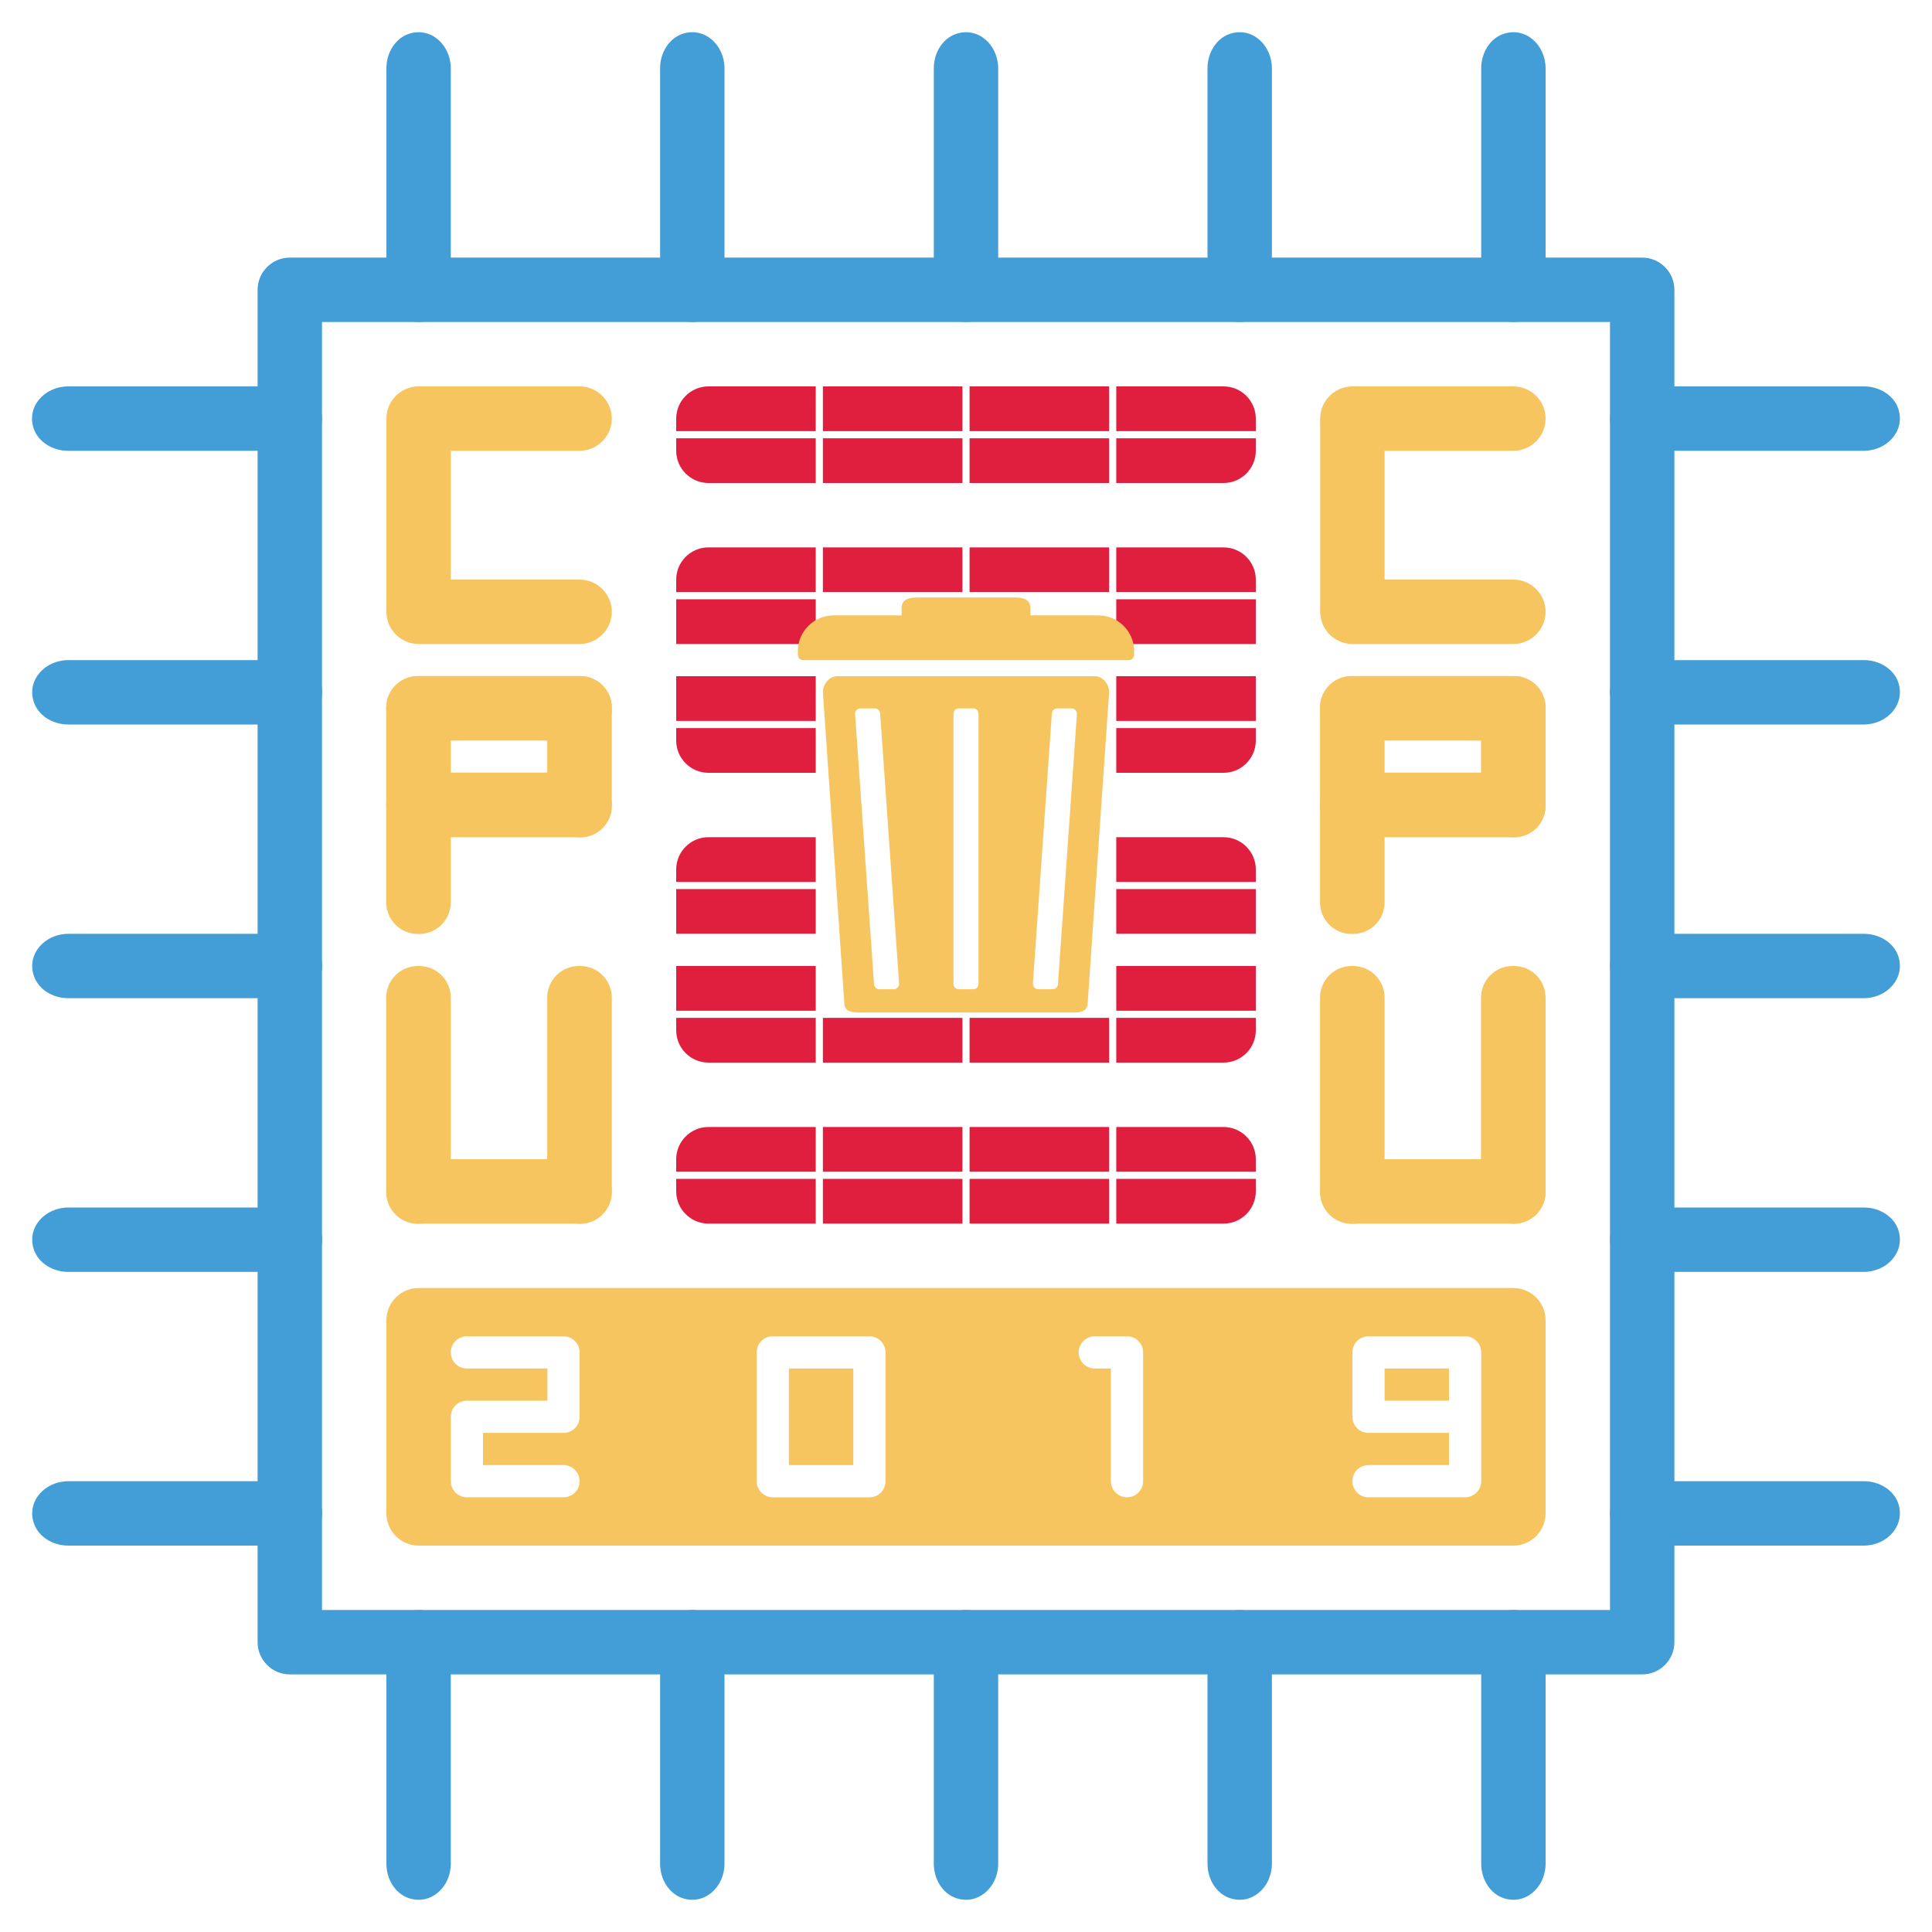 <?xml version="1.0" encoding="UTF-8" standalone="no"?>
<!-- Generator: Adobe Illustrator 19.0.0, SVG Export Plug-In . SVG Version: 6.00 Build 0)  -->

<svg
   xmlns:dc="http://purl.org/dc/elements/1.1/"
   xmlns:cc="http://creativecommons.org/ns#"
   xmlns:rdf="http://www.w3.org/1999/02/22-rdf-syntax-ns#"
   xmlns:svg="http://www.w3.org/2000/svg"
   xmlns="http://www.w3.org/2000/svg"
   xmlns:sodipodi="http://sodipodi.sourceforge.net/DTD/sodipodi-0.dtd"
   xmlns:inkscape="http://www.inkscape.org/namespaces/inkscape"
   version="1.1"
   id="Ebene_1"
   x="0px"
   y="0px"
   viewBox="0 0 1080 1080"
   style="enable-background:new 0 0 1080 1080;"
   xml:space="preserve"
   sodipodi:docname="Logo3.svg"
   inkscape:version="0.92.3 (2405546, 2018-03-11)"><defs
     id="defs1101" /><sodipodi:namedview
     pagecolor="#ffffff"
     bordercolor="#666666"
     borderopacity="1"
     objecttolerance="10"
     gridtolerance="10"
     guidetolerance="10"
     inkscape:pageopacity="0"
     inkscape:pageshadow="2"
     inkscape:window-width="3000"
     inkscape:window-height="1906"
     id="namedview1099"
     showgrid="false"
     inkscape:zoom="1.6277778"
     inkscape:cx="540"
     inkscape:cy="540"
     inkscape:window-x="-11"
     inkscape:window-y="-11"
     inkscape:window-maximized="1"
     inkscape:current-layer="Ebene_1" /><style
     type="text/css"
     id="style960">
	.st0{display:none;}
	.st1{display:inline;}
	.st2{fill:none;stroke:#FFFFFF;stroke-width:20;stroke-linecap:round;stroke-linejoin:round;stroke-miterlimit:10;}
	.st3{display:inline;fill:none;stroke:#FFFFFF;stroke-width:20;stroke-linejoin:round;stroke-miterlimit:10;}
	.st4{fill:#010202;}
	.st5{fill:#439DD6;}
	.st6{fill:#F7C560;}
	.st7{fill:#E01F3F;}
</style><g
     id="CPU_Rahmen_-_Linien"
     class="st0"><g
       id="Zacken_Rechts_1_"
       class="st1"><line
         id="XMLID_56_"
         class="st2"
         x1="750"
         y1="702"
         x2="810"
         y2="702" /><line
         id="XMLID_55_"
         class="st2"
         x1="750"
         y1="648"
         x2="810"
         y2="648" /><line
         id="XMLID_54_"
         class="st2"
         x1="750"
         y1="594"
         x2="810"
         y2="594" /><line
         id="XMLID_53_"
         class="st2"
         x1="750"
         y1="540"
         x2="810"
         y2="540" /><line
         id="XMLID_52_"
         class="st2"
         x1="750"
         y1="486"
         x2="810"
         y2="486" /><line
         id="XMLID_51_"
         class="st2"
         x1="750"
         y1="432"
         x2="810"
         y2="432" /><line
         id="XMLID_50_"
         class="st2"
         x1="750"
         y1="378"
         x2="810"
         y2="378" /></g><g
       id="Zacken_Links_1_"
       class="st1"><line
         id="XMLID_49_"
         class="st2"
         x1="270"
         y1="702"
         x2="330"
         y2="702" /><line
         id="XMLID_48_"
         class="st2"
         x1="270"
         y1="648"
         x2="330"
         y2="648" /><line
         id="XMLID_47_"
         class="st2"
         x1="270"
         y1="594"
         x2="330"
         y2="594" /><line
         id="XMLID_46_"
         class="st2"
         x1="270"
         y1="540"
         x2="330"
         y2="540" /><line
         id="XMLID_45_"
         class="st2"
         x1="270"
         y1="486"
         x2="330"
         y2="486" /><line
         id="XMLID_44_"
         class="st2"
         x1="270"
         y1="432"
         x2="330"
         y2="432" /><line
         id="XMLID_43_"
         class="st2"
         x1="270"
         y1="378"
         x2="330"
         y2="378" /></g><g
       id="Zacken_Unten_1_"
       class="st1"><line
         id="XMLID_42_"
         class="st2"
         x1="702"
         y1="810"
         x2="702"
         y2="750" /><line
         id="XMLID_41_"
         class="st2"
         x1="648"
         y1="810"
         x2="648"
         y2="750" /><line
         id="XMLID_40_"
         class="st2"
         x1="594"
         y1="810"
         x2="594"
         y2="750" /><line
         id="XMLID_39_"
         class="st2"
         x1="540"
         y1="810"
         x2="540"
         y2="750" /><line
         id="XMLID_38_"
         class="st2"
         x1="486"
         y1="810"
         x2="486"
         y2="750" /><line
         id="XMLID_37_"
         class="st2"
         x1="432"
         y1="810"
         x2="432"
         y2="750" /><line
         id="XMLID_34_"
         class="st2"
         x1="378"
         y1="810"
         x2="378"
         y2="750" /></g><g
       id="Zacken_Oben_1_"
       class="st1"><line
         id="XMLID_33_"
         class="st2"
         x1="702"
         y1="270"
         x2="702"
         y2="330" /><line
         id="XMLID_32_"
         class="st2"
         x1="648"
         y1="330"
         x2="648"
         y2="270" /><line
         id="XMLID_29_"
         class="st2"
         x1="594"
         y1="330"
         x2="594"
         y2="270" /><line
         id="XMLID_27_"
         class="st2"
         x1="540"
         y1="330"
         x2="540"
         y2="270" /><line
         id="XMLID_22_"
         class="st2"
         x1="486"
         y1="330"
         x2="486"
         y2="270" /><line
         id="XMLID_3_"
         class="st2"
         x1="432"
         y1="330"
         x2="432"
         y2="270" /><line
         id="XMLID_4_"
         class="st2"
         x1="378"
         y1="386.6"
         x2="378"
         y2="296.6" /></g><rect
       id="Mitte_1_"
       x="330"
       y="330"
       class="st3"
       width="420"
       height="420" /></g><g
     id="CPU_Rahmen"><g
       id="XMLID_95_"><g
         id="Pins_Rechts_8_"><path
           id="_x36__35_"
           class="st5"
           d="M1041.8,864H920.2c-8.7,0-16.6-4.9-19.2-12.3c-4.3-12.4,6-23.7,19.3-23.7h121.6     c8.7,0,16.6,4.9,19.2,12.3C1065.3,852.7,1055,864,1041.8,864z" /><path
           id="_x34__17_"
           class="st5"
           d="M1041.8,711H920.2c-8.7,0-16.6-4.9-19.2-12.3c-4.3-12.4,6-23.7,19.3-23.7h121.6     c8.7,0,16.6,4.9,19.2,12.3C1065.3,699.7,1055,711,1041.8,711z" /><path
           id="_x33__27_"
           class="st5"
           d="M1041.8,558H920.2c-8.7,0-16.6-4.9-19.2-12.3c-4.3-12.4,6-23.7,19.3-23.7h121.6     c8.7,0,16.6,4.9,19.2,12.3C1065.3,546.7,1055,558,1041.8,558z" /><path
           id="_x32__9_"
           class="st5"
           d="M1041.8,405H920.2c-8.7,0-16.6-4.9-19.2-12.3c-4.3-12.4,6-23.7,19.3-23.7h121.6     c8.7,0,16.6,4.9,19.2,12.3C1065.3,393.7,1055,405,1041.8,405z" /><path
           id="_x30__35_"
           class="st5"
           d="M1041.8,252l-121.6,0c-8.7,0-16.6-4.9-19.2-12.3c-4.3-12.4,6-23.7,19.3-23.7h121.6     c8.7,0,16.6,4.9,19.2,12.3C1065.3,240.7,1055,252,1041.8,252z" /></g><g
         id="Pins_Links_8_"><path
           id="_x36__34_"
           class="st5"
           d="M159.8,864H38.2c-8.7,0-16.6-4.9-19.2-12.3c-4.3-12.4,6-23.7,19.3-23.7h121.6     c8.7,0,16.6,4.9,19.2,12.3C183.3,852.7,173,864,159.8,864z" /><path
           id="_x35__26_"
           class="st5"
           d="M159.8,711H38.2c-8.7,0-16.6-4.9-19.2-12.3c-4.3-12.4,6-23.7,19.3-23.7h121.6     c8.7,0,16.6,4.9,19.2,12.3C183.3,699.7,173,711,159.8,711z" /><path
           id="_x34__16_"
           class="st5"
           d="M159.8,558H38.2c-8.7,0-16.6-4.9-19.2-12.3c-4.3-12.4,6-23.7,19.3-23.7h121.6     c8.7,0,16.6,4.9,19.2,12.3C183.3,546.7,173,558,159.8,558z" /><path
           id="_x31__26_"
           class="st5"
           d="M159.7,405H38.2c-8.7,0-16.6-4.9-19.2-12.3c-4.3-12.4,6-23.7,19.3-23.7h121.6     c8.7,0,16.6,4.9,19.2,12.3C183.3,393.7,173,405,159.7,405z" /><path
           id="_x30__34_"
           class="st5"
           d="M159.7,252l-121.6,0c-8.7,0-16.6-4.9-19.2-12.3c-4.3-12.4,6-23.7,19.3-23.7l121.6,0     c8.7,0,16.6,4.9,19.2,12.3C183.3,240.7,173,252,159.7,252z" /></g><g
         id="Pins_Unten_8_"><path
           id="_x36__33_"
           class="st5"
           d="M840.3,1061c-7.4-2.6-12.3-10.5-12.3-19.2V920.2c0-8.7,4.9-16.6,12.3-19.2     c12.4-4.3,23.7,6,23.7,19.3v121.5C864,1055,852.7,1065.3,840.3,1061z" /><path
           id="_x35__25_"
           class="st5"
           d="M687.3,1061c-7.4-2.6-12.3-10.5-12.3-19.2V920.2c0-8.7,4.9-16.6,12.3-19.2     c12.4-4.3,23.7,6,23.7,19.3v121.5C711,1055,699.7,1065.3,687.3,1061z" /><path
           id="_x33__26_"
           class="st5"
           d="M534.3,1061c-7.4-2.6-12.3-10.5-12.3-19.2V920.2c0-8.7,4.9-16.6,12.3-19.2     c12.4-4.3,23.7,6,23.7,19.3v121.5C558,1055,546.7,1065.3,534.3,1061z" /><path
           id="_x31__25_"
           class="st5"
           d="M381.3,1061c-7.4-2.6-12.3-10.5-12.3-19.2V920.2c0-8.7,4.9-16.6,12.3-19.2     c12.4-4.3,23.7,6,23.7,19.3v121.5C405,1055,393.7,1065.3,381.3,1061z" /><path
           id="_x30__33_"
           class="st5"
           d="M228.3,1061c-7.4-2.6-12.3-10.5-12.3-19.2V920.2c0-8.7,4.9-16.6,12.3-19.2     c12.4-4.3,23.7,6,23.7,19.3v121.5C252,1055,240.7,1065.3,228.3,1061z" /></g><g
         id="Pins_Oben_8_"><path
           id="_x36__32_"
           class="st5"
           d="M840.3,179c-7.4-2.6-12.3-10.5-12.3-19.2c0-25.8,0-95.9,0-121.6c0-8.7,4.9-16.6,12.3-19.2     c12.4-4.3,23.7,6,23.7,19.3v121.5C864,173,852.7,183.3,840.3,179z" /><path
           id="_x35__24_"
           class="st5"
           d="M687.3,179c-7.4-2.6-12.3-10.5-12.3-19.2c0-25.8,0-95.9,0-121.6c0-8.7,4.9-16.6,12.3-19.2     c12.4-4.3,23.7,6,23.7,19.3v121.5C711,173,699.7,183.3,687.3,179z" /><path
           id="_x33__25_"
           class="st5"
           d="M534.3,179c-7.4-2.6-12.3-10.5-12.3-19.2c0-25.8,0-95.9,0-121.6c0-8.7,4.9-16.6,12.3-19.2     c12.4-4.3,23.7,6,23.7,19.3v121.5C558,173,546.7,183.3,534.3,179z" /><path
           id="_x31__24_"
           class="st5"
           d="M381.3,179c-7.4-2.6-12.3-10.5-12.3-19.2c0-25.8,0-95.9,0-121.6c0-8.7,4.9-16.6,12.3-19.2     c12.4-4.3,23.7,6,23.7,19.3v121.5C405,173,393.7,183.3,381.3,179z" /><path
           id="_x30__32_"
           class="st5"
           d="M228.3,179c-7.4-2.6-12.3-10.5-12.3-19.2c0-25.8,0-95.9,0-121.6c0-8.7,4.9-16.6,12.3-19.2     c12.4-4.3,23.7,6,23.7,19.3v121.5C252,173,240.7,183.3,228.3,179z" /></g><path
         id="Mitte_9_"
         class="st5"
         d="M918,936H162c-9.9,0-18-8.1-18-18V162c0-9.9,8.1-18,18-18h756c9.9,0,18,8.1,18,18v756    C936,927.9,927.9,936,918,936z M180,900h720V180H180V900z" /></g></g><g
     id="_x32_019_Memory_Controller"><rect
       id="XMLID_2_"
       x="774"
       y="765"
       class="st6"
       width="36"
       height="18" /><rect
       id="XMLID_36_"
       x="441"
       y="765"
       class="st6"
       width="36"
       height="54" /><path
       id="XMLID_63_"
       class="st6"
       d="M846,720H234c-9.9,0-18,8.1-18,18v108c0,9.9,8.1,18,18,18h612c9.9,0,18-8.1,18-18V738   C864,728.1,855.9,720,846,720z M324,792c0,5-4,9-9,9h-45v18h45c5,0,9,4,9,9s-4,9-9,9h-54c-5,0-9-4-9-9v-36c0-5,4-9,9-9h45v-18h-45   c-5,0-9-4-9-9s4-9,9-9h54c5,0,9,4,9,9V792z M495,828c0,5-4,9-9,9h-54c-5,0-9-4-9-9v-72c0-5,4-9,9-9h54c5,0,9,4,9,9V828z M639,828   c0,5-4,9-9,9s-9-4-9-9v-63h-9c-5,0-9-4-9-9s4-9,9-9h18c5,0,9,4,9,9V828z M828,792v36c0,5-4,9-9,9h-54c-5,0-9-4-9-9s4-9,9-9h45v-18   h-45c-5,0-9-4-9-9v-36c0-5,4-9,9-9h54c5,0,9,4,9,9V792z" /></g><g
     id="CPU_Cores"><g
       id="XMLID_274_"><g
         id="CPU_Rechts_8_"><g
           id="U_18_"><path
             id="XMLID_294_"
             class="st6"
             d="M846,684h-90c-9.9,0-18-8.1-18-18l0,0c0-9.9,8.1-18,18-18h90c9.9,0,18,8.1,18,18l0,0      C864,675.9,855.9,684,846,684z" /><path
             id="XMLID_293_"
             class="st6"
             d="M864,557.7v108.7c0,9.8-7.9,17.7-17.7,17.7h-0.7c-9.8,0-17.7-7.9-17.7-17.7V557.7      c0-9.8,7.9-17.7,17.7-17.7h0.7C856.1,540,864,547.9,864,557.7z" /><path
             id="XMLID_292_"
             class="st6"
             d="M774,557.7v108.7c0,9.8-7.9,17.7-17.7,17.7h-0.7c-9.8,0-17.7-7.9-17.7-17.7V557.7      c0-9.8,7.9-17.7,17.7-17.7h0.7C766.1,540,774,547.9,774,557.7z" /></g><g
           id="P_18_"><path
             id="XMLID_291_"
             class="st6"
             d="M846.3,468h-90.7c-9.8,0-17.7-7.9-17.7-17.7v-0.7c0-9.8,7.9-17.7,17.7-17.7h90.7      c9.8,0,17.7,7.9,17.7,17.7v0.7C864,460.1,856.1,468,846.3,468z" /><path
             id="XMLID_290_"
             class="st6"
             d="M846.3,414h-90.7c-9.8,0-17.7-7.9-17.7-17.7v-0.7c0-9.8,7.9-17.7,17.7-17.7h90.7      c9.8,0,17.7,7.9,17.7,17.7v0.7C864,406.1,856.1,414,846.3,414z" /><path
             id="XMLID_289_"
             class="st6"
             d="M864,395.7v54.7c0,9.8-7.9,17.7-17.7,17.7h-0.7c-9.8,0-17.7-7.9-17.7-17.7v-54.7      c0-9.8,7.9-17.7,17.7-17.7h0.7C856.1,378,864,385.9,864,395.7z" /><path
             id="XMLID_288_"
             class="st6"
             d="M774,395.7v108.7c0,9.8-7.9,17.7-17.7,17.7h-0.7c-9.8,0-17.7-7.9-17.7-17.7V395.7      c0-9.8,7.9-17.7,17.7-17.7h0.7C766.1,378,774,385.9,774,395.7z" /></g><g
           id="C_18_"><path
             id="XMLID_287_"
             class="st6"
             d="M846,252h-90c-9.9,0-18-8.1-18-18v0c0-9.9,8.1-18,18-18h90c9.9,0,18,8.1,18,18v0      C864,243.9,855.9,252,846,252z" /><rect
             id="XMLID_286_"
             x="738"
             y="234"
             class="st6"
             width="36"
             height="108" /><path
             id="XMLID_285_"
             class="st6"
             d="M846,360h-90c-9.9,0-18-8.1-18-18v0c0-9.9,8.1-18,18-18h90c9.9,0,18,8.1,18,18v0      C864,351.9,855.9,360,846,360z" /></g></g><g
         id="CPU_Links_9_"><g
           id="U_17_"><path
             id="XMLID_284_"
             class="st6"
             d="M324,684h-90c-9.9,0-18-8.1-18-18l0,0c0-9.9,8.1-18,18-18h90c9.9,0,18,8.1,18,18l0,0      C342,675.9,333.9,684,324,684z" /><path
             id="XMLID_283_"
             class="st6"
             d="M342,557.7v108.7c0,9.8-7.9,17.7-17.7,17.7h-0.7c-9.8,0-17.7-7.9-17.7-17.7V557.7      c0-9.8,7.9-17.7,17.7-17.7h0.7C334.1,540,342,547.9,342,557.7z" /><path
             id="XMLID_282_"
             class="st6"
             d="M252,557.7v108.7c0,9.8-7.9,17.7-17.7,17.7h-0.7c-9.8,0-17.7-7.9-17.7-17.7V557.7      c0-9.8,7.9-17.7,17.7-17.7h0.7C244.1,540,252,547.9,252,557.7z" /></g><g
           id="P_17_"><path
             id="XMLID_281_"
             class="st6"
             d="M324.3,468h-90.7c-9.8,0-17.7-7.9-17.7-17.7v-0.7c0-9.8,7.9-17.7,17.7-17.7h90.7      c9.8,0,17.7,7.9,17.7,17.7v0.7C342,460.1,334.1,468,324.3,468z" /><path
             id="XMLID_280_"
             class="st6"
             d="M324.3,414h-90.7c-9.8,0-17.7-7.9-17.7-17.7v-0.7c0-9.8,7.9-17.7,17.7-17.7h90.7      c9.8,0,17.7,7.9,17.7,17.7v0.7C342,406.1,334.1,414,324.3,414z" /><path
             id="XMLID_279_"
             class="st6"
             d="M342,395.7v54.7c0,9.8-7.9,17.7-17.7,17.7h-0.7c-9.8,0-17.7-7.9-17.7-17.7v-54.7      c0-9.8,7.9-17.7,17.7-17.7h0.7C334.1,378,342,385.9,342,395.7z" /><path
             id="XMLID_278_"
             class="st6"
             d="M252,395.7v108.7c0,9.8-7.9,17.7-17.7,17.7h-0.7c-9.8,0-17.7-7.9-17.7-17.7V395.7      c0-9.8,7.9-17.7,17.7-17.7h0.7C244.1,378,252,385.9,252,395.7z" /></g><g
           id="C_17_"><path
             id="XMLID_277_"
             class="st6"
             d="M324,252h-90c-9.9,0-18-8.1-18-18v0c0-9.9,8.1-18,18-18h90c9.9,0,18,8.1,18,18v0      C342,243.9,333.9,252,324,252z" /><rect
             id="XMLID_276_"
             x="216"
             y="234"
             class="st6"
             width="36"
             height="108" /><path
             id="XMLID_275_"
             class="st6"
             d="M324,360h-90c-9.9,0-18-8.1-18-18v0c0-9.9,8.1-18,18-18h90c9.9,0,18,8.1,18,18v0      C342,351.9,333.9,360,324,360z" /></g></g></g></g><g
     id="L3_Cache"><rect
       id="XMLID_96_"
       x="542"
       y="216"
       class="st7"
       width="78"
       height="25" /><rect
       id="XMLID_99_"
       x="460"
       y="216"
       class="st7"
       width="78"
       height="25" /><path
       id="XMLID_100_"
       class="st7"
       d="M456,216h-60c-9.9,0-18,8.1-18,18v7h78V216z" /><rect
       id="XMLID_101_"
       x="542"
       y="245"
       class="st7"
       width="78"
       height="25" /><rect
       id="XMLID_102_"
       x="460"
       y="245"
       class="st7"
       width="78"
       height="25" /><path
       id="XMLID_103_"
       class="st7"
       d="M378,245v7c0,9.9,8.1,18,18,18h60v-25H378z" /><path
       id="XMLID_104_"
       class="st7"
       d="M624,270h60c9.9,0,18-8.1,18-18v-7h-78V270z" /><path
       id="XMLID_105_"
       class="st7"
       d="M684,216h-60v25h78v-7C702,224.1,693.9,216,684,216z" /><path
       id="XMLID_106_"
       class="st7"
       d="M378,569v7c0,9.9,8.1,18,18,18h60v-25H378z" /><rect
       id="XMLID_107_"
       x="378"
       y="540"
       class="st7"
       width="78"
       height="25" /><rect
       id="XMLID_111_"
       x="378"
       y="497"
       class="st7"
       width="78"
       height="25" /><rect
       id="XMLID_112_"
       x="460"
       y="569"
       class="st7"
       width="78"
       height="25" /><path
       id="XMLID_117_"
       class="st7"
       d="M456,468h-60c-9.9,0-18,8.1-18,18v7h78V468z" /><rect
       id="XMLID_118_"
       x="542"
       y="569"
       class="st7"
       width="78"
       height="25" /><path
       id="XMLID_122_"
       class="st7"
       d="M624,594h60c9.9,0,18-8.1,18-18v-7h-78V594z" /><rect
       id="XMLID_123_"
       x="624"
       y="497"
       class="st7"
       width="78"
       height="25" /><path
       id="XMLID_124_"
       class="st7"
       d="M702,493v-7c0-9.9-8.1-18-18-18h-60v25H702z" /><rect
       id="XMLID_125_"
       x="624"
       y="540"
       class="st7"
       width="78"
       height="25" /><rect
       id="XMLID_126_"
       x="378"
       y="335"
       class="st7"
       width="78"
       height="25" /><path
       id="XMLID_130_"
       class="st7"
       d="M378,407v7c0,9.9,8.1,18,18,18h60v-25H378z" /><rect
       id="XMLID_131_"
       x="624"
       y="335"
       class="st7"
       width="78"
       height="25" /><path
       id="XMLID_132_"
       class="st7"
       d="M456,306h-60c-9.9,0-18,8.1-18,18v7h78V306z" /><rect
       id="XMLID_133_"
       x="542"
       y="306"
       class="st7"
       width="78"
       height="25" /><path
       id="XMLID_135_"
       class="st7"
       d="M702,331v-7c0-9.9-8.1-18-18-18h-60v25H702z" /><rect
       id="XMLID_142_"
       x="624"
       y="378"
       class="st7"
       width="78"
       height="25" /><path
       id="XMLID_143_"
       class="st7"
       d="M624,432h60c9.9,0,18-8.1,18-18v-7h-78V432z" /><rect
       id="XMLID_145_"
       x="460"
       y="306"
       class="st7"
       width="78"
       height="25" /><rect
       id="XMLID_147_"
       x="378"
       y="378"
       class="st7"
       width="78"
       height="25" /><rect
       id="XMLID_149_"
       x="460"
       y="659"
       class="st7"
       width="78"
       height="25" /><path
       id="XMLID_150_"
       class="st7"
       d="M456,630h-60c-9.9,0-18,8.1-18,18v7h78V630z" /><path
       id="XMLID_151_"
       class="st7"
       d="M624,684h60c9.9,0,18-8.1,18-18v-7h-78V684z" /><rect
       id="XMLID_152_"
       x="542"
       y="659"
       class="st7"
       width="78"
       height="25" /><path
       id="XMLID_153_"
       class="st7"
       d="M378,659v7c0,9.9,8.1,18,18,18h60v-25H378z" /><rect
       id="XMLID_154_"
       x="460"
       y="630"
       class="st7"
       width="78"
       height="25" /><path
       id="XMLID_155_"
       class="st7"
       d="M702,655v-7c0-9.9-8.1-18-18-18h-60v25H702z" /><rect
       id="XMLID_156_"
       x="542"
       y="630"
       class="st7"
       width="78"
       height="25" /></g><g
     id="Mülleimer"><path
       id="XMLID_5_"
       class="st6"
       d="M614,344h-38v-4c0-5-4-6-9-6h-54c-5,0-9,1-9,6v4h-38c-11,0-20,9-20,20v2c0,1.7,1.3,3,3,3h182   c1.7,0,3-1.3,3-3v-2C634,353,625,344,614,344z" /><path
       id="XMLID_86_"
       class="st6"
       d="M612,378H468c-4.2,0-8,4.2-8,9l12,174c0.3,4.5,4,5,8,5h120c4,0,7.7-0.5,8-5l12-174   C620,382.2,616.2,378,612,378z M499.6,553h-8c-1.6,0-2.9-1.2-3-2.8l-10.6-151c-0.1-1.7,1.3-3.2,3-3.2h8c1.6,0,2.9,1.2,3,2.8   l10.6,151C502.7,551.5,501.3,553,499.6,553z M547,550c0,1.7-1.3,3-3,3h-8c-1.7,0-3-1.3-3-3V399c0-1.7,1.3-3,3-3h8c1.7,0,3,1.3,3,3   V550z M591.4,550.2c-0.1,1.6-1.4,2.8-3,2.8h-8c-1.7,0-3.1-1.5-3-3.2l10.6-151c0.1-1.6,1.4-2.8,3-2.8h8c1.7,0,3.1,1.5,3,3.2   L591.4,550.2z" /></g></svg>